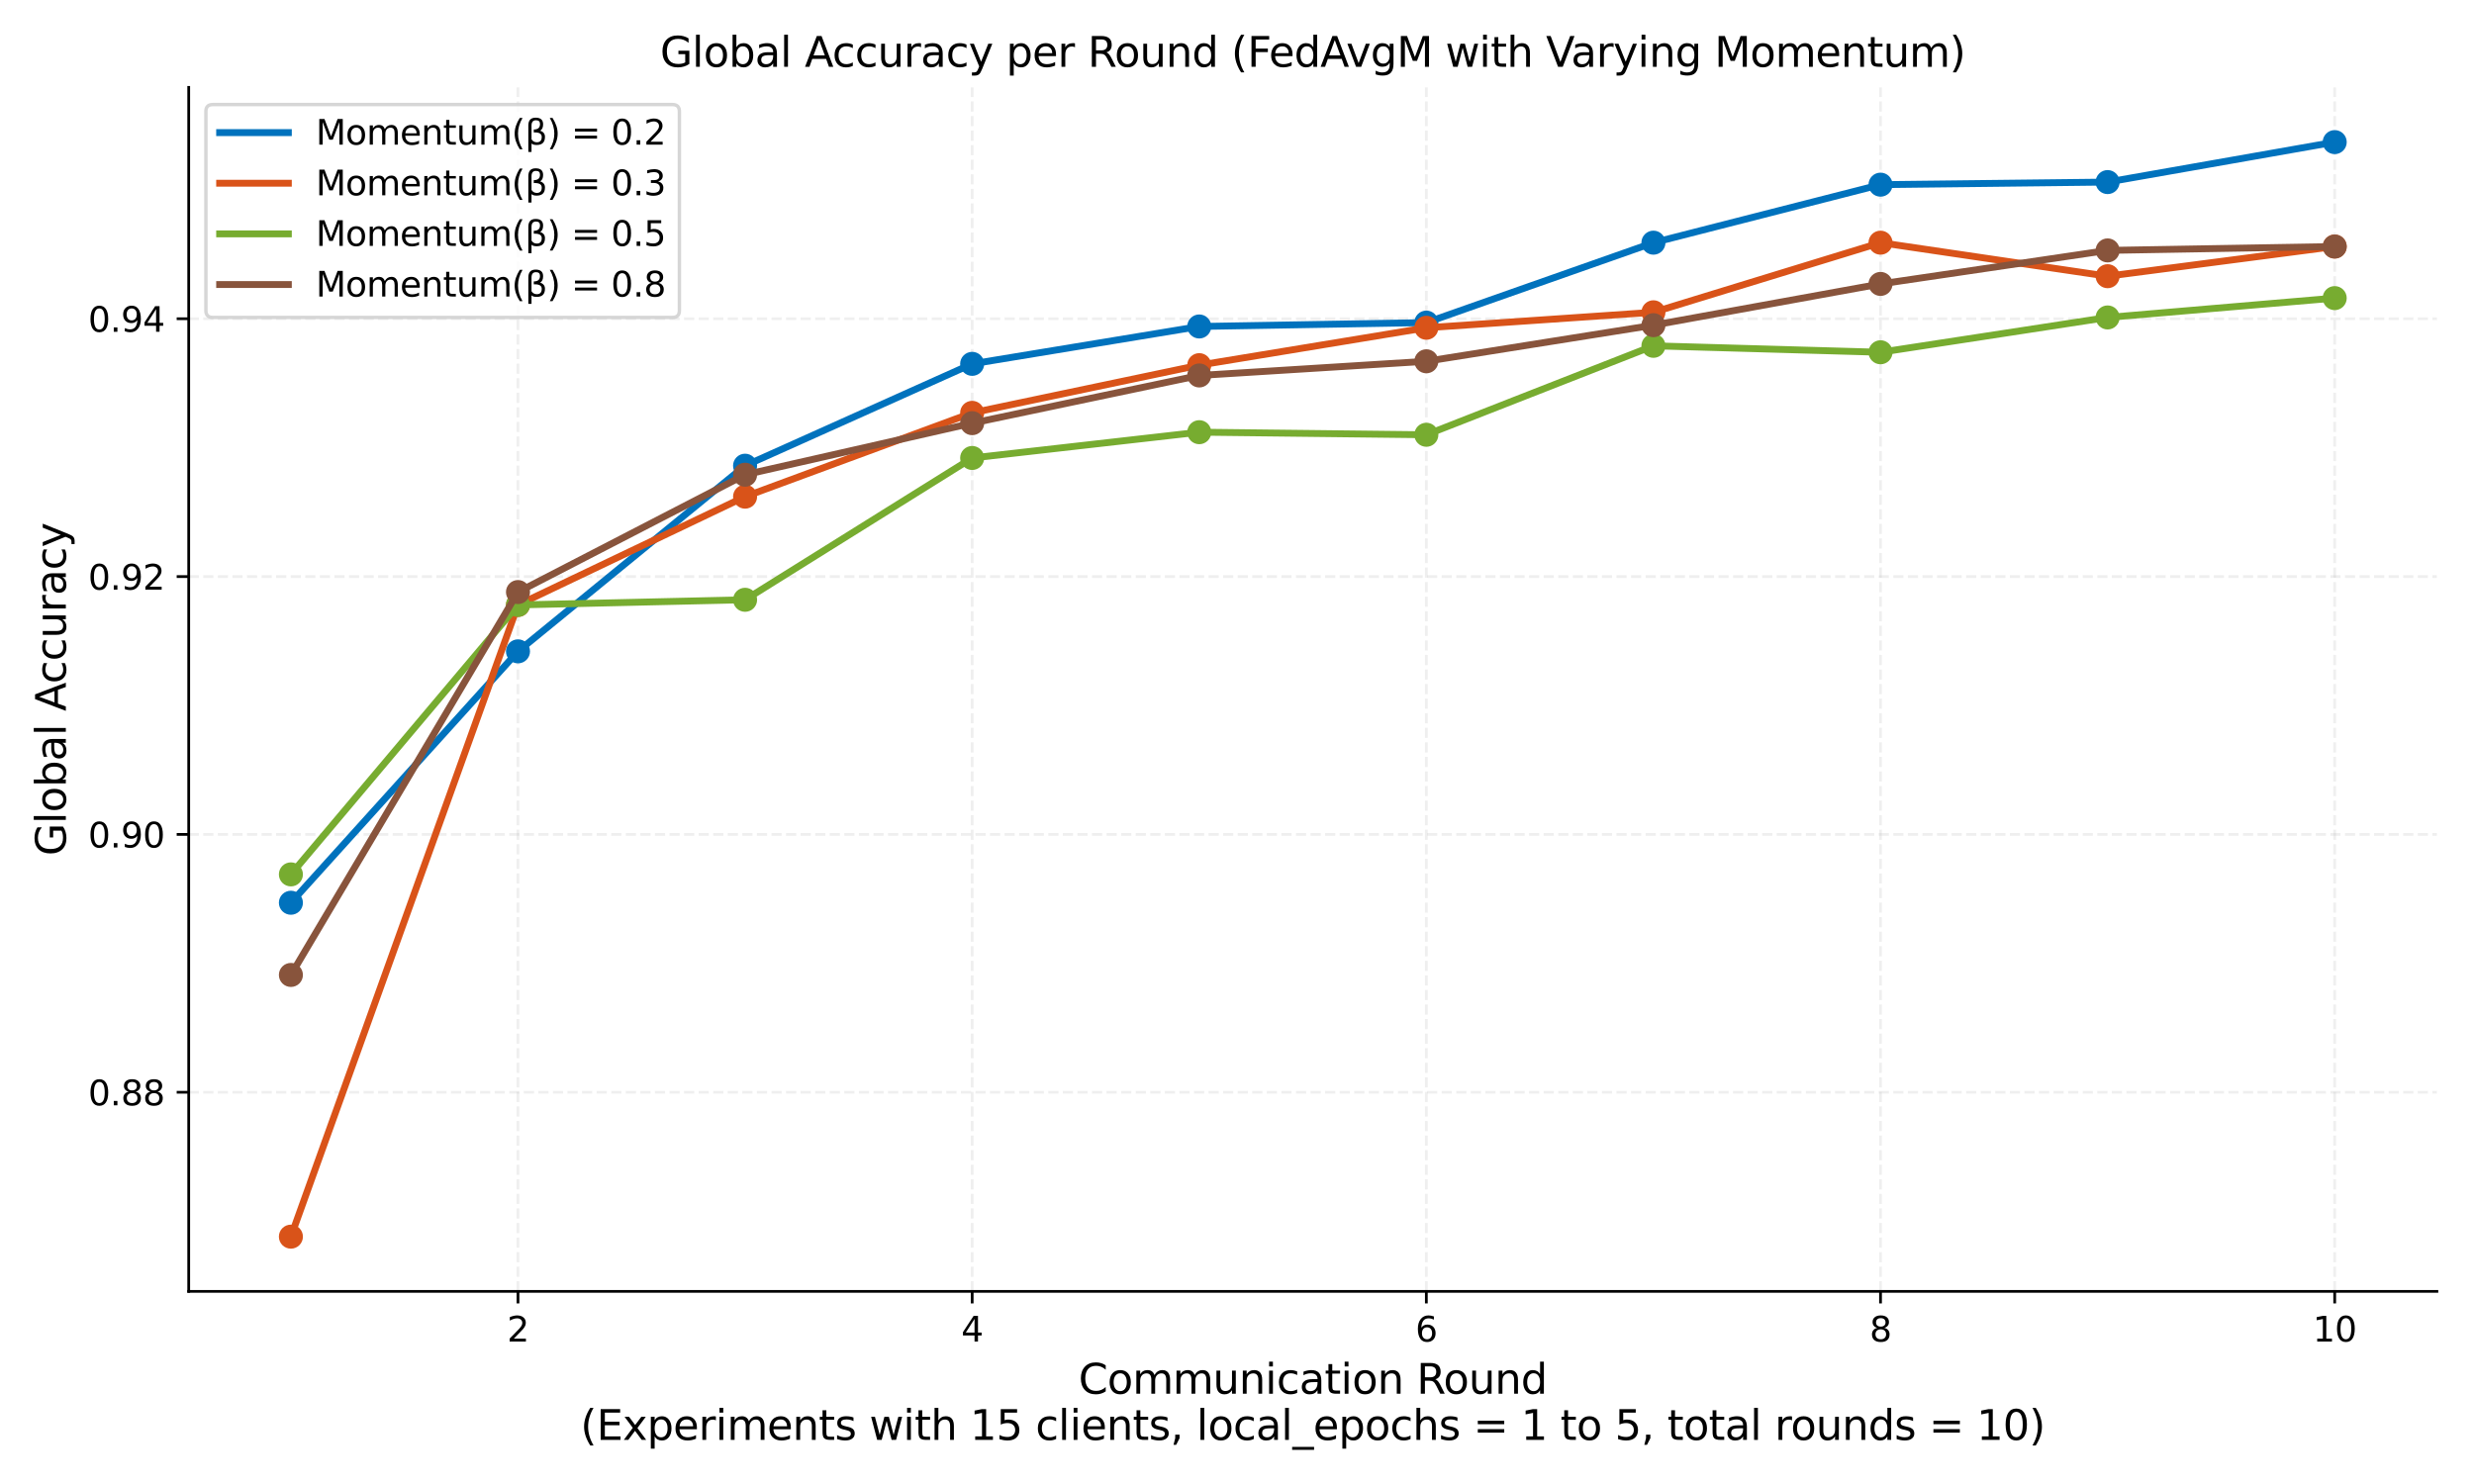 <?xml version="1.0" encoding="utf-8" standalone="no"?>
<!DOCTYPE svg PUBLIC "-//W3C//DTD SVG 1.1//EN"
  "http://www.w3.org/Graphics/SVG/1.1/DTD/svg11.dtd">
<svg xmlns:xlink="http://www.w3.org/1999/xlink" width="720pt" height="432pt" viewBox="0 0 720 432" xmlns="http://www.w3.org/2000/svg" version="1.1">
 <defs>
  <style type="text/css">*{stroke-linejoin: round; stroke-linecap: butt}</style>
 </defs>
 <g id="figure_1">
  <g id="patch_1">
   <path d="M 0 432 
L 720 432 
L 720 0 
L 0 0 
z
" style="fill: #ffffff"/>
  </g>
  <g id="axes_1">
   <g id="patch_2">
    <path d="M 54.92 375.926 
L 709.2 375.926 
L 709.2 25.44 
L 54.92 25.44 
z
" style="fill: #ffffff"/>
   </g>
   <g id="matplotlib.axis_1">
    <g id="xtick_1">
     <g id="line2d_1">
      <path d="M 150.749 375.926 
L 150.749 25.44 
" clip-path="url(#pd325c66210)" style="fill: none; stroke-dasharray: 2.96,1.28; stroke-dashoffset: 0; stroke: #b0b0b0; stroke-opacity: 0.2; stroke-width: 0.8"/>
     </g>
     <g id="line2d_2">
      <defs>
       <path id="m9db94e525f" d="M 0 0 
L 0 3.5 
" style="stroke: #000000; stroke-width: 0.8"/>
      </defs>
      <g>
       <use xlink:href="#m9db94e525f" x="150.749" y="375.926" style="stroke: #000000; stroke-width: 0.8"/>
      </g>
     </g>
     <g id="text_1">
      <!-- 2 -->
      <g transform="translate(147.568 390.524) scale(0.1 -0.1)">
       <defs>
        <path id="DejaVuSans-32" d="M 1228 531 
L 3431 531 
L 3431 0 
L 469 0 
L 469 531 
Q 828 903 1448 1529 
Q 2069 2156 2228 2338 
Q 2531 2678 2651 2914 
Q 2772 3150 2772 3378 
Q 2772 3750 2511 3984 
Q 2250 4219 1831 4219 
Q 1534 4219 1204 4116 
Q 875 4013 500 3803 
L 500 4441 
Q 881 4594 1212 4672 
Q 1544 4750 1819 4750 
Q 2544 4750 2975 4387 
Q 3406 4025 3406 3419 
Q 3406 3131 3298 2873 
Q 3191 2616 2906 2266 
Q 2828 2175 2409 1742 
Q 1991 1309 1228 531 
z
" transform="scale(0.016)"/>
       </defs>
       <use xlink:href="#DejaVuSans-32"/>
      </g>
     </g>
    </g>
    <g id="xtick_2">
     <g id="line2d_3">
      <path d="M 282.927 375.926 
L 282.927 25.44 
" clip-path="url(#pd325c66210)" style="fill: none; stroke-dasharray: 2.96,1.28; stroke-dashoffset: 0; stroke: #b0b0b0; stroke-opacity: 0.2; stroke-width: 0.8"/>
     </g>
     <g id="line2d_4">
      <g>
       <use xlink:href="#m9db94e525f" x="282.927" y="375.926" style="stroke: #000000; stroke-width: 0.8"/>
      </g>
     </g>
     <g id="text_2">
      <!-- 4 -->
      <g transform="translate(279.745 390.524) scale(0.1 -0.1)">
       <defs>
        <path id="DejaVuSans-34" d="M 2419 4116 
L 825 1625 
L 2419 1625 
L 2419 4116 
z
M 2253 4666 
L 3047 4666 
L 3047 1625 
L 3713 1625 
L 3713 1100 
L 3047 1100 
L 3047 0 
L 2419 0 
L 2419 1100 
L 313 1100 
L 313 1709 
L 2253 4666 
z
" transform="scale(0.016)"/>
       </defs>
       <use xlink:href="#DejaVuSans-34"/>
      </g>
     </g>
    </g>
    <g id="xtick_3">
     <g id="line2d_5">
      <path d="M 415.104 375.926 
L 415.104 25.44 
" clip-path="url(#pd325c66210)" style="fill: none; stroke-dasharray: 2.96,1.28; stroke-dashoffset: 0; stroke: #b0b0b0; stroke-opacity: 0.2; stroke-width: 0.8"/>
     </g>
     <g id="line2d_6">
      <g>
       <use xlink:href="#m9db94e525f" x="415.104" y="375.926" style="stroke: #000000; stroke-width: 0.8"/>
      </g>
     </g>
     <g id="text_3">
      <!-- 6 -->
      <g transform="translate(411.923 390.524) scale(0.1 -0.1)">
       <defs>
        <path id="DejaVuSans-36" d="M 2113 2584 
Q 1688 2584 1439 2293 
Q 1191 2003 1191 1497 
Q 1191 994 1439 701 
Q 1688 409 2113 409 
Q 2538 409 2786 701 
Q 3034 994 3034 1497 
Q 3034 2003 2786 2293 
Q 2538 2584 2113 2584 
z
M 3366 4563 
L 3366 3988 
Q 3128 4100 2886 4159 
Q 2644 4219 2406 4219 
Q 1781 4219 1451 3797 
Q 1122 3375 1075 2522 
Q 1259 2794 1537 2939 
Q 1816 3084 2150 3084 
Q 2853 3084 3261 2657 
Q 3669 2231 3669 1497 
Q 3669 778 3244 343 
Q 2819 -91 2113 -91 
Q 1303 -91 875 529 
Q 447 1150 447 2328 
Q 447 3434 972 4092 
Q 1497 4750 2381 4750 
Q 2619 4750 2861 4703 
Q 3103 4656 3366 4563 
z
" transform="scale(0.016)"/>
       </defs>
       <use xlink:href="#DejaVuSans-36"/>
      </g>
     </g>
    </g>
    <g id="xtick_4">
     <g id="line2d_7">
      <path d="M 547.282 375.926 
L 547.282 25.44 
" clip-path="url(#pd325c66210)" style="fill: none; stroke-dasharray: 2.96,1.28; stroke-dashoffset: 0; stroke: #b0b0b0; stroke-opacity: 0.2; stroke-width: 0.8"/>
     </g>
     <g id="line2d_8">
      <g>
       <use xlink:href="#m9db94e525f" x="547.282" y="375.926" style="stroke: #000000; stroke-width: 0.8"/>
      </g>
     </g>
     <g id="text_4">
      <!-- 8 -->
      <g transform="translate(544.101 390.524) scale(0.1 -0.1)">
       <defs>
        <path id="DejaVuSans-38" d="M 2034 2216 
Q 1584 2216 1326 1975 
Q 1069 1734 1069 1313 
Q 1069 891 1326 650 
Q 1584 409 2034 409 
Q 2484 409 2743 651 
Q 3003 894 3003 1313 
Q 3003 1734 2745 1975 
Q 2488 2216 2034 2216 
z
M 1403 2484 
Q 997 2584 770 2862 
Q 544 3141 544 3541 
Q 544 4100 942 4425 
Q 1341 4750 2034 4750 
Q 2731 4750 3128 4425 
Q 3525 4100 3525 3541 
Q 3525 3141 3298 2862 
Q 3072 2584 2669 2484 
Q 3125 2378 3379 2068 
Q 3634 1759 3634 1313 
Q 3634 634 3220 271 
Q 2806 -91 2034 -91 
Q 1263 -91 848 271 
Q 434 634 434 1313 
Q 434 1759 690 2068 
Q 947 2378 1403 2484 
z
M 1172 3481 
Q 1172 3119 1398 2916 
Q 1625 2713 2034 2713 
Q 2441 2713 2670 2916 
Q 2900 3119 2900 3481 
Q 2900 3844 2670 4047 
Q 2441 4250 2034 4250 
Q 1625 4250 1398 4047 
Q 1172 3844 1172 3481 
z
" transform="scale(0.016)"/>
       </defs>
       <use xlink:href="#DejaVuSans-38"/>
      </g>
     </g>
    </g>
    <g id="xtick_5">
     <g id="line2d_9">
      <path d="M 679.46 375.926 
L 679.46 25.44 
" clip-path="url(#pd325c66210)" style="fill: none; stroke-dasharray: 2.96,1.28; stroke-dashoffset: 0; stroke: #b0b0b0; stroke-opacity: 0.2; stroke-width: 0.8"/>
     </g>
     <g id="line2d_10">
      <g>
       <use xlink:href="#m9db94e525f" x="679.46" y="375.926" style="stroke: #000000; stroke-width: 0.8"/>
      </g>
     </g>
     <g id="text_5">
      <!-- 10 -->
      <g transform="translate(673.097 390.524) scale(0.1 -0.1)">
       <defs>
        <path id="DejaVuSans-31" d="M 794 531 
L 1825 531 
L 1825 4091 
L 703 3866 
L 703 4441 
L 1819 4666 
L 2450 4666 
L 2450 531 
L 3481 531 
L 3481 0 
L 794 0 
L 794 531 
z
" transform="scale(0.016)"/>
        <path id="DejaVuSans-30" d="M 2034 4250 
Q 1547 4250 1301 3770 
Q 1056 3291 1056 2328 
Q 1056 1369 1301 889 
Q 1547 409 2034 409 
Q 2525 409 2770 889 
Q 3016 1369 3016 2328 
Q 3016 3291 2770 3770 
Q 2525 4250 2034 4250 
z
M 2034 4750 
Q 2819 4750 3233 4129 
Q 3647 3509 3647 2328 
Q 3647 1150 3233 529 
Q 2819 -91 2034 -91 
Q 1250 -91 836 529 
Q 422 1150 422 2328 
Q 422 3509 836 4129 
Q 1250 4750 2034 4750 
z
" transform="scale(0.016)"/>
       </defs>
       <use xlink:href="#DejaVuSans-31"/>
       <use xlink:href="#DejaVuSans-30" x="63.623"/>
      </g>
     </g>
    </g>
    <g id="text_6">
     <!-- Communication Round -->
     <g transform="translate(313.878 405.722) scale(0.12 -0.12)">
      <defs>
       <path id="DejaVuSans-43" d="M 4122 4306 
L 4122 3641 
Q 3803 3938 3442 4084 
Q 3081 4231 2675 4231 
Q 1875 4231 1450 3742 
Q 1025 3253 1025 2328 
Q 1025 1406 1450 917 
Q 1875 428 2675 428 
Q 3081 428 3442 575 
Q 3803 722 4122 1019 
L 4122 359 
Q 3791 134 3420 21 
Q 3050 -91 2638 -91 
Q 1578 -91 968 557 
Q 359 1206 359 2328 
Q 359 3453 968 4101 
Q 1578 4750 2638 4750 
Q 3056 4750 3426 4639 
Q 3797 4528 4122 4306 
z
" transform="scale(0.016)"/>
       <path id="DejaVuSans-6f" d="M 1959 3097 
Q 1497 3097 1228 2736 
Q 959 2375 959 1747 
Q 959 1119 1226 758 
Q 1494 397 1959 397 
Q 2419 397 2687 759 
Q 2956 1122 2956 1747 
Q 2956 2369 2687 2733 
Q 2419 3097 1959 3097 
z
M 1959 3584 
Q 2709 3584 3137 3096 
Q 3566 2609 3566 1747 
Q 3566 888 3137 398 
Q 2709 -91 1959 -91 
Q 1206 -91 779 398 
Q 353 888 353 1747 
Q 353 2609 779 3096 
Q 1206 3584 1959 3584 
z
" transform="scale(0.016)"/>
       <path id="DejaVuSans-6d" d="M 3328 2828 
Q 3544 3216 3844 3400 
Q 4144 3584 4550 3584 
Q 5097 3584 5394 3201 
Q 5691 2819 5691 2113 
L 5691 0 
L 5113 0 
L 5113 2094 
Q 5113 2597 4934 2840 
Q 4756 3084 4391 3084 
Q 3944 3084 3684 2787 
Q 3425 2491 3425 1978 
L 3425 0 
L 2847 0 
L 2847 2094 
Q 2847 2600 2669 2842 
Q 2491 3084 2119 3084 
Q 1678 3084 1418 2786 
Q 1159 2488 1159 1978 
L 1159 0 
L 581 0 
L 581 3500 
L 1159 3500 
L 1159 2956 
Q 1356 3278 1631 3431 
Q 1906 3584 2284 3584 
Q 2666 3584 2933 3390 
Q 3200 3197 3328 2828 
z
" transform="scale(0.016)"/>
       <path id="DejaVuSans-75" d="M 544 1381 
L 544 3500 
L 1119 3500 
L 1119 1403 
Q 1119 906 1312 657 
Q 1506 409 1894 409 
Q 2359 409 2629 706 
Q 2900 1003 2900 1516 
L 2900 3500 
L 3475 3500 
L 3475 0 
L 2900 0 
L 2900 538 
Q 2691 219 2414 64 
Q 2138 -91 1772 -91 
Q 1169 -91 856 284 
Q 544 659 544 1381 
z
M 1991 3584 
L 1991 3584 
z
" transform="scale(0.016)"/>
       <path id="DejaVuSans-6e" d="M 3513 2113 
L 3513 0 
L 2938 0 
L 2938 2094 
Q 2938 2591 2744 2837 
Q 2550 3084 2163 3084 
Q 1697 3084 1428 2787 
Q 1159 2491 1159 1978 
L 1159 0 
L 581 0 
L 581 3500 
L 1159 3500 
L 1159 2956 
Q 1366 3272 1645 3428 
Q 1925 3584 2291 3584 
Q 2894 3584 3203 3211 
Q 3513 2838 3513 2113 
z
" transform="scale(0.016)"/>
       <path id="DejaVuSans-69" d="M 603 3500 
L 1178 3500 
L 1178 0 
L 603 0 
L 603 3500 
z
M 603 4863 
L 1178 4863 
L 1178 4134 
L 603 4134 
L 603 4863 
z
" transform="scale(0.016)"/>
       <path id="DejaVuSans-63" d="M 3122 3366 
L 3122 2828 
Q 2878 2963 2633 3030 
Q 2388 3097 2138 3097 
Q 1578 3097 1268 2742 
Q 959 2388 959 1747 
Q 959 1106 1268 751 
Q 1578 397 2138 397 
Q 2388 397 2633 464 
Q 2878 531 3122 666 
L 3122 134 
Q 2881 22 2623 -34 
Q 2366 -91 2075 -91 
Q 1284 -91 818 406 
Q 353 903 353 1747 
Q 353 2603 823 3093 
Q 1294 3584 2113 3584 
Q 2378 3584 2631 3529 
Q 2884 3475 3122 3366 
z
" transform="scale(0.016)"/>
       <path id="DejaVuSans-61" d="M 2194 1759 
Q 1497 1759 1228 1600 
Q 959 1441 959 1056 
Q 959 750 1161 570 
Q 1363 391 1709 391 
Q 2188 391 2477 730 
Q 2766 1069 2766 1631 
L 2766 1759 
L 2194 1759 
z
M 3341 1997 
L 3341 0 
L 2766 0 
L 2766 531 
Q 2569 213 2275 61 
Q 1981 -91 1556 -91 
Q 1019 -91 701 211 
Q 384 513 384 1019 
Q 384 1609 779 1909 
Q 1175 2209 1959 2209 
L 2766 2209 
L 2766 2266 
Q 2766 2663 2505 2880 
Q 2244 3097 1772 3097 
Q 1472 3097 1187 3025 
Q 903 2953 641 2809 
L 641 3341 
Q 956 3463 1253 3523 
Q 1550 3584 1831 3584 
Q 2591 3584 2966 3190 
Q 3341 2797 3341 1997 
z
" transform="scale(0.016)"/>
       <path id="DejaVuSans-74" d="M 1172 4494 
L 1172 3500 
L 2356 3500 
L 2356 3053 
L 1172 3053 
L 1172 1153 
Q 1172 725 1289 603 
Q 1406 481 1766 481 
L 2356 481 
L 2356 0 
L 1766 0 
Q 1100 0 847 248 
Q 594 497 594 1153 
L 594 3053 
L 172 3053 
L 172 3500 
L 594 3500 
L 594 4494 
L 1172 4494 
z
" transform="scale(0.016)"/>
       <path id="DejaVuSans-20" transform="scale(0.016)"/>
       <path id="DejaVuSans-52" d="M 2841 2188 
Q 3044 2119 3236 1894 
Q 3428 1669 3622 1275 
L 4263 0 
L 3584 0 
L 2988 1197 
Q 2756 1666 2539 1819 
Q 2322 1972 1947 1972 
L 1259 1972 
L 1259 0 
L 628 0 
L 628 4666 
L 2053 4666 
Q 2853 4666 3247 4331 
Q 3641 3997 3641 3322 
Q 3641 2881 3436 2590 
Q 3231 2300 2841 2188 
z
M 1259 4147 
L 1259 2491 
L 2053 2491 
Q 2509 2491 2742 2702 
Q 2975 2913 2975 3322 
Q 2975 3731 2742 3939 
Q 2509 4147 2053 4147 
L 1259 4147 
z
" transform="scale(0.016)"/>
       <path id="DejaVuSans-64" d="M 2906 2969 
L 2906 4863 
L 3481 4863 
L 3481 0 
L 2906 0 
L 2906 525 
Q 2725 213 2448 61 
Q 2172 -91 1784 -91 
Q 1150 -91 751 415 
Q 353 922 353 1747 
Q 353 2572 751 3078 
Q 1150 3584 1784 3584 
Q 2172 3584 2448 3432 
Q 2725 3281 2906 2969 
z
M 947 1747 
Q 947 1113 1208 752 
Q 1469 391 1925 391 
Q 2381 391 2643 752 
Q 2906 1113 2906 1747 
Q 2906 2381 2643 2742 
Q 2381 3103 1925 3103 
Q 1469 3103 1208 2742 
Q 947 2381 947 1747 
z
" transform="scale(0.016)"/>
      </defs>
      <use xlink:href="#DejaVuSans-43"/>
      <use xlink:href="#DejaVuSans-6f" x="69.824"/>
      <use xlink:href="#DejaVuSans-6d" x="131.006"/>
      <use xlink:href="#DejaVuSans-6d" x="228.418"/>
      <use xlink:href="#DejaVuSans-75" x="325.83"/>
      <use xlink:href="#DejaVuSans-6e" x="389.209"/>
      <use xlink:href="#DejaVuSans-69" x="452.588"/>
      <use xlink:href="#DejaVuSans-63" x="480.371"/>
      <use xlink:href="#DejaVuSans-61" x="535.352"/>
      <use xlink:href="#DejaVuSans-74" x="596.631"/>
      <use xlink:href="#DejaVuSans-69" x="635.84"/>
      <use xlink:href="#DejaVuSans-6f" x="663.623"/>
      <use xlink:href="#DejaVuSans-6e" x="724.805"/>
      <use xlink:href="#DejaVuSans-20" x="788.184"/>
      <use xlink:href="#DejaVuSans-52" x="819.971"/>
      <use xlink:href="#DejaVuSans-6f" x="884.953"/>
      <use xlink:href="#DejaVuSans-75" x="946.135"/>
      <use xlink:href="#DejaVuSans-6e" x="1009.514"/>
      <use xlink:href="#DejaVuSans-64" x="1072.893"/>
     </g>
     <!-- (Experiments with 15 clients, local_epochs = 1 to 5, total rounds = 10) -->
     <g transform="translate(168.929 419.159) scale(0.12 -0.12)">
      <defs>
       <path id="DejaVuSans-28" d="M 1984 4856 
Q 1566 4138 1362 3434 
Q 1159 2731 1159 2009 
Q 1159 1288 1364 580 
Q 1569 -128 1984 -844 
L 1484 -844 
Q 1016 -109 783 600 
Q 550 1309 550 2009 
Q 550 2706 781 3412 
Q 1013 4119 1484 4856 
L 1984 4856 
z
" transform="scale(0.016)"/>
       <path id="DejaVuSans-45" d="M 628 4666 
L 3578 4666 
L 3578 4134 
L 1259 4134 
L 1259 2753 
L 3481 2753 
L 3481 2222 
L 1259 2222 
L 1259 531 
L 3634 531 
L 3634 0 
L 628 0 
L 628 4666 
z
" transform="scale(0.016)"/>
       <path id="DejaVuSans-78" d="M 3513 3500 
L 2247 1797 
L 3578 0 
L 2900 0 
L 1881 1375 
L 863 0 
L 184 0 
L 1544 1831 
L 300 3500 
L 978 3500 
L 1906 2253 
L 2834 3500 
L 3513 3500 
z
" transform="scale(0.016)"/>
       <path id="DejaVuSans-70" d="M 1159 525 
L 1159 -1331 
L 581 -1331 
L 581 3500 
L 1159 3500 
L 1159 2969 
Q 1341 3281 1617 3432 
Q 1894 3584 2278 3584 
Q 2916 3584 3314 3078 
Q 3713 2572 3713 1747 
Q 3713 922 3314 415 
Q 2916 -91 2278 -91 
Q 1894 -91 1617 61 
Q 1341 213 1159 525 
z
M 3116 1747 
Q 3116 2381 2855 2742 
Q 2594 3103 2138 3103 
Q 1681 3103 1420 2742 
Q 1159 2381 1159 1747 
Q 1159 1113 1420 752 
Q 1681 391 2138 391 
Q 2594 391 2855 752 
Q 3116 1113 3116 1747 
z
" transform="scale(0.016)"/>
       <path id="DejaVuSans-65" d="M 3597 1894 
L 3597 1613 
L 953 1613 
Q 991 1019 1311 708 
Q 1631 397 2203 397 
Q 2534 397 2845 478 
Q 3156 559 3463 722 
L 3463 178 
Q 3153 47 2828 -22 
Q 2503 -91 2169 -91 
Q 1331 -91 842 396 
Q 353 884 353 1716 
Q 353 2575 817 3079 
Q 1281 3584 2069 3584 
Q 2775 3584 3186 3129 
Q 3597 2675 3597 1894 
z
M 3022 2063 
Q 3016 2534 2758 2815 
Q 2500 3097 2075 3097 
Q 1594 3097 1305 2825 
Q 1016 2553 972 2059 
L 3022 2063 
z
" transform="scale(0.016)"/>
       <path id="DejaVuSans-72" d="M 2631 2963 
Q 2534 3019 2420 3045 
Q 2306 3072 2169 3072 
Q 1681 3072 1420 2755 
Q 1159 2438 1159 1844 
L 1159 0 
L 581 0 
L 581 3500 
L 1159 3500 
L 1159 2956 
Q 1341 3275 1631 3429 
Q 1922 3584 2338 3584 
Q 2397 3584 2469 3576 
Q 2541 3569 2628 3553 
L 2631 2963 
z
" transform="scale(0.016)"/>
       <path id="DejaVuSans-73" d="M 2834 3397 
L 2834 2853 
Q 2591 2978 2328 3040 
Q 2066 3103 1784 3103 
Q 1356 3103 1142 2972 
Q 928 2841 928 2578 
Q 928 2378 1081 2264 
Q 1234 2150 1697 2047 
L 1894 2003 
Q 2506 1872 2764 1633 
Q 3022 1394 3022 966 
Q 3022 478 2636 193 
Q 2250 -91 1575 -91 
Q 1294 -91 989 -36 
Q 684 19 347 128 
L 347 722 
Q 666 556 975 473 
Q 1284 391 1588 391 
Q 1994 391 2212 530 
Q 2431 669 2431 922 
Q 2431 1156 2273 1281 
Q 2116 1406 1581 1522 
L 1381 1569 
Q 847 1681 609 1914 
Q 372 2147 372 2553 
Q 372 3047 722 3315 
Q 1072 3584 1716 3584 
Q 2034 3584 2315 3537 
Q 2597 3491 2834 3397 
z
" transform="scale(0.016)"/>
       <path id="DejaVuSans-77" d="M 269 3500 
L 844 3500 
L 1563 769 
L 2278 3500 
L 2956 3500 
L 3675 769 
L 4391 3500 
L 4966 3500 
L 4050 0 
L 3372 0 
L 2619 2869 
L 1863 0 
L 1184 0 
L 269 3500 
z
" transform="scale(0.016)"/>
       <path id="DejaVuSans-68" d="M 3513 2113 
L 3513 0 
L 2938 0 
L 2938 2094 
Q 2938 2591 2744 2837 
Q 2550 3084 2163 3084 
Q 1697 3084 1428 2787 
Q 1159 2491 1159 1978 
L 1159 0 
L 581 0 
L 581 4863 
L 1159 4863 
L 1159 2956 
Q 1366 3272 1645 3428 
Q 1925 3584 2291 3584 
Q 2894 3584 3203 3211 
Q 3513 2838 3513 2113 
z
" transform="scale(0.016)"/>
       <path id="DejaVuSans-35" d="M 691 4666 
L 3169 4666 
L 3169 4134 
L 1269 4134 
L 1269 2991 
Q 1406 3038 1543 3061 
Q 1681 3084 1819 3084 
Q 2600 3084 3056 2656 
Q 3513 2228 3513 1497 
Q 3513 744 3044 326 
Q 2575 -91 1722 -91 
Q 1428 -91 1123 -41 
Q 819 9 494 109 
L 494 744 
Q 775 591 1075 516 
Q 1375 441 1709 441 
Q 2250 441 2565 725 
Q 2881 1009 2881 1497 
Q 2881 1984 2565 2268 
Q 2250 2553 1709 2553 
Q 1456 2553 1204 2497 
Q 953 2441 691 2322 
L 691 4666 
z
" transform="scale(0.016)"/>
       <path id="DejaVuSans-6c" d="M 603 4863 
L 1178 4863 
L 1178 0 
L 603 0 
L 603 4863 
z
" transform="scale(0.016)"/>
       <path id="DejaVuSans-2c" d="M 750 794 
L 1409 794 
L 1409 256 
L 897 -744 
L 494 -744 
L 750 256 
L 750 794 
z
" transform="scale(0.016)"/>
       <path id="DejaVuSans-5f" d="M 3263 -1063 
L 3263 -1509 
L -63 -1509 
L -63 -1063 
L 3263 -1063 
z
" transform="scale(0.016)"/>
       <path id="DejaVuSans-3d" d="M 678 2906 
L 4684 2906 
L 4684 2381 
L 678 2381 
L 678 2906 
z
M 678 1631 
L 4684 1631 
L 4684 1100 
L 678 1100 
L 678 1631 
z
" transform="scale(0.016)"/>
       <path id="DejaVuSans-29" d="M 513 4856 
L 1013 4856 
Q 1481 4119 1714 3412 
Q 1947 2706 1947 2009 
Q 1947 1309 1714 600 
Q 1481 -109 1013 -844 
L 513 -844 
Q 928 -128 1133 580 
Q 1338 1288 1338 2009 
Q 1338 2731 1133 3434 
Q 928 4138 513 4856 
z
" transform="scale(0.016)"/>
      </defs>
      <use xlink:href="#DejaVuSans-28"/>
      <use xlink:href="#DejaVuSans-45" x="39.014"/>
      <use xlink:href="#DejaVuSans-78" x="102.197"/>
      <use xlink:href="#DejaVuSans-70" x="161.377"/>
      <use xlink:href="#DejaVuSans-65" x="224.854"/>
      <use xlink:href="#DejaVuSans-72" x="286.377"/>
      <use xlink:href="#DejaVuSans-69" x="327.49"/>
      <use xlink:href="#DejaVuSans-6d" x="355.273"/>
      <use xlink:href="#DejaVuSans-65" x="452.686"/>
      <use xlink:href="#DejaVuSans-6e" x="514.209"/>
      <use xlink:href="#DejaVuSans-74" x="577.588"/>
      <use xlink:href="#DejaVuSans-73" x="616.797"/>
      <use xlink:href="#DejaVuSans-20" x="668.896"/>
      <use xlink:href="#DejaVuSans-77" x="700.684"/>
      <use xlink:href="#DejaVuSans-69" x="782.471"/>
      <use xlink:href="#DejaVuSans-74" x="810.254"/>
      <use xlink:href="#DejaVuSans-68" x="849.463"/>
      <use xlink:href="#DejaVuSans-20" x="912.842"/>
      <use xlink:href="#DejaVuSans-31" x="944.629"/>
      <use xlink:href="#DejaVuSans-35" x="1008.252"/>
      <use xlink:href="#DejaVuSans-20" x="1071.875"/>
      <use xlink:href="#DejaVuSans-63" x="1103.662"/>
      <use xlink:href="#DejaVuSans-6c" x="1158.643"/>
      <use xlink:href="#DejaVuSans-69" x="1186.426"/>
      <use xlink:href="#DejaVuSans-65" x="1214.209"/>
      <use xlink:href="#DejaVuSans-6e" x="1275.732"/>
      <use xlink:href="#DejaVuSans-74" x="1339.111"/>
      <use xlink:href="#DejaVuSans-73" x="1378.32"/>
      <use xlink:href="#DejaVuSans-2c" x="1430.42"/>
      <use xlink:href="#DejaVuSans-20" x="1462.207"/>
      <use xlink:href="#DejaVuSans-6c" x="1493.994"/>
      <use xlink:href="#DejaVuSans-6f" x="1521.777"/>
      <use xlink:href="#DejaVuSans-63" x="1582.959"/>
      <use xlink:href="#DejaVuSans-61" x="1637.939"/>
      <use xlink:href="#DejaVuSans-6c" x="1699.219"/>
      <use xlink:href="#DejaVuSans-5f" x="1727.002"/>
      <use xlink:href="#DejaVuSans-65" x="1777.002"/>
      <use xlink:href="#DejaVuSans-70" x="1838.525"/>
      <use xlink:href="#DejaVuSans-6f" x="1902.002"/>
      <use xlink:href="#DejaVuSans-63" x="1963.184"/>
      <use xlink:href="#DejaVuSans-68" x="2018.164"/>
      <use xlink:href="#DejaVuSans-73" x="2081.543"/>
      <use xlink:href="#DejaVuSans-20" x="2133.643"/>
      <use xlink:href="#DejaVuSans-3d" x="2165.43"/>
      <use xlink:href="#DejaVuSans-20" x="2249.219"/>
      <use xlink:href="#DejaVuSans-31" x="2281.006"/>
      <use xlink:href="#DejaVuSans-20" x="2344.629"/>
      <use xlink:href="#DejaVuSans-74" x="2376.416"/>
      <use xlink:href="#DejaVuSans-6f" x="2415.625"/>
      <use xlink:href="#DejaVuSans-20" x="2476.807"/>
      <use xlink:href="#DejaVuSans-35" x="2508.594"/>
      <use xlink:href="#DejaVuSans-2c" x="2572.217"/>
      <use xlink:href="#DejaVuSans-20" x="2604.004"/>
      <use xlink:href="#DejaVuSans-74" x="2635.791"/>
      <use xlink:href="#DejaVuSans-6f" x="2675"/>
      <use xlink:href="#DejaVuSans-74" x="2736.182"/>
      <use xlink:href="#DejaVuSans-61" x="2775.391"/>
      <use xlink:href="#DejaVuSans-6c" x="2836.67"/>
      <use xlink:href="#DejaVuSans-20" x="2864.453"/>
      <use xlink:href="#DejaVuSans-72" x="2896.24"/>
      <use xlink:href="#DejaVuSans-6f" x="2935.104"/>
      <use xlink:href="#DejaVuSans-75" x="2996.285"/>
      <use xlink:href="#DejaVuSans-6e" x="3059.664"/>
      <use xlink:href="#DejaVuSans-64" x="3123.043"/>
      <use xlink:href="#DejaVuSans-73" x="3186.52"/>
      <use xlink:href="#DejaVuSans-20" x="3238.619"/>
      <use xlink:href="#DejaVuSans-3d" x="3270.406"/>
      <use xlink:href="#DejaVuSans-20" x="3354.195"/>
      <use xlink:href="#DejaVuSans-31" x="3385.982"/>
      <use xlink:href="#DejaVuSans-30" x="3449.605"/>
      <use xlink:href="#DejaVuSans-29" x="3513.229"/>
     </g>
    </g>
   </g>
   <g id="matplotlib.axis_2">
    <g id="ytick_1">
     <g id="line2d_11">
      <path d="M 54.92 317.962 
L 709.2 317.962 
" clip-path="url(#pd325c66210)" style="fill: none; stroke-dasharray: 2.96,1.28; stroke-dashoffset: 0; stroke: #b0b0b0; stroke-opacity: 0.2; stroke-width: 0.8"/>
     </g>
     <g id="line2d_12">
      <defs>
       <path id="m3d4da980c8" d="M 0 0 
L -3.5 0 
" style="stroke: #000000; stroke-width: 0.8"/>
      </defs>
      <g>
       <use xlink:href="#m3d4da980c8" x="54.92" y="317.962" style="stroke: #000000; stroke-width: 0.8"/>
      </g>
     </g>
     <g id="text_7">
      <!-- 0.88 -->
      <g transform="translate(25.654 321.761) scale(0.1 -0.1)">
       <defs>
        <path id="DejaVuSans-2e" d="M 684 794 
L 1344 794 
L 1344 0 
L 684 0 
L 684 794 
z
" transform="scale(0.016)"/>
       </defs>
       <use xlink:href="#DejaVuSans-30"/>
       <use xlink:href="#DejaVuSans-2e" x="63.623"/>
       <use xlink:href="#DejaVuSans-38" x="95.41"/>
       <use xlink:href="#DejaVuSans-38" x="159.033"/>
      </g>
     </g>
    </g>
    <g id="ytick_2">
     <g id="line2d_13">
      <path d="M 54.92 242.903 
L 709.2 242.903 
" clip-path="url(#pd325c66210)" style="fill: none; stroke-dasharray: 2.96,1.28; stroke-dashoffset: 0; stroke: #b0b0b0; stroke-opacity: 0.2; stroke-width: 0.8"/>
     </g>
     <g id="line2d_14">
      <g>
       <use xlink:href="#m3d4da980c8" x="54.92" y="242.903" style="stroke: #000000; stroke-width: 0.8"/>
      </g>
     </g>
     <g id="text_8">
      <!-- 0.90 -->
      <g transform="translate(25.654 246.703) scale(0.1 -0.1)">
       <defs>
        <path id="DejaVuSans-39" d="M 703 97 
L 703 672 
Q 941 559 1184 500 
Q 1428 441 1663 441 
Q 2288 441 2617 861 
Q 2947 1281 2994 2138 
Q 2813 1869 2534 1725 
Q 2256 1581 1919 1581 
Q 1219 1581 811 2004 
Q 403 2428 403 3163 
Q 403 3881 828 4315 
Q 1253 4750 1959 4750 
Q 2769 4750 3195 4129 
Q 3622 3509 3622 2328 
Q 3622 1225 3098 567 
Q 2575 -91 1691 -91 
Q 1453 -91 1209 -44 
Q 966 3 703 97 
z
M 1959 2075 
Q 2384 2075 2632 2365 
Q 2881 2656 2881 3163 
Q 2881 3666 2632 3958 
Q 2384 4250 1959 4250 
Q 1534 4250 1286 3958 
Q 1038 3666 1038 3163 
Q 1038 2656 1286 2365 
Q 1534 2075 1959 2075 
z
" transform="scale(0.016)"/>
       </defs>
       <use xlink:href="#DejaVuSans-30"/>
       <use xlink:href="#DejaVuSans-2e" x="63.623"/>
       <use xlink:href="#DejaVuSans-39" x="95.41"/>
       <use xlink:href="#DejaVuSans-30" x="159.033"/>
      </g>
     </g>
    </g>
    <g id="ytick_3">
     <g id="line2d_15">
      <path d="M 54.92 167.845 
L 709.2 167.845 
" clip-path="url(#pd325c66210)" style="fill: none; stroke-dasharray: 2.96,1.28; stroke-dashoffset: 0; stroke: #b0b0b0; stroke-opacity: 0.2; stroke-width: 0.8"/>
     </g>
     <g id="line2d_16">
      <g>
       <use xlink:href="#m3d4da980c8" x="54.92" y="167.845" style="stroke: #000000; stroke-width: 0.8"/>
      </g>
     </g>
     <g id="text_9">
      <!-- 0.92 -->
      <g transform="translate(25.654 171.644) scale(0.1 -0.1)">
       <use xlink:href="#DejaVuSans-30"/>
       <use xlink:href="#DejaVuSans-2e" x="63.623"/>
       <use xlink:href="#DejaVuSans-39" x="95.41"/>
       <use xlink:href="#DejaVuSans-32" x="159.033"/>
      </g>
     </g>
    </g>
    <g id="ytick_4">
     <g id="line2d_17">
      <path d="M 54.92 92.786 
L 709.2 92.786 
" clip-path="url(#pd325c66210)" style="fill: none; stroke-dasharray: 2.96,1.28; stroke-dashoffset: 0; stroke: #b0b0b0; stroke-opacity: 0.2; stroke-width: 0.8"/>
     </g>
     <g id="line2d_18">
      <g>
       <use xlink:href="#m3d4da980c8" x="54.92" y="92.786" style="stroke: #000000; stroke-width: 0.8"/>
      </g>
     </g>
     <g id="text_10">
      <!-- 0.94 -->
      <g transform="translate(25.654 96.585) scale(0.1 -0.1)">
       <use xlink:href="#DejaVuSans-30"/>
       <use xlink:href="#DejaVuSans-2e" x="63.623"/>
       <use xlink:href="#DejaVuSans-39" x="95.41"/>
       <use xlink:href="#DejaVuSans-34" x="159.033"/>
      </g>
     </g>
    </g>
    <g id="text_11">
     <!-- Global Accuracy -->
     <g transform="translate(19.159 249.124) rotate(-90) scale(0.12 -0.12)">
      <defs>
       <path id="DejaVuSans-47" d="M 3809 666 
L 3809 1919 
L 2778 1919 
L 2778 2438 
L 4434 2438 
L 4434 434 
Q 4069 175 3628 42 
Q 3188 -91 2688 -91 
Q 1594 -91 976 548 
Q 359 1188 359 2328 
Q 359 3472 976 4111 
Q 1594 4750 2688 4750 
Q 3144 4750 3555 4637 
Q 3966 4525 4313 4306 
L 4313 3634 
Q 3963 3931 3569 4081 
Q 3175 4231 2741 4231 
Q 1884 4231 1454 3753 
Q 1025 3275 1025 2328 
Q 1025 1384 1454 906 
Q 1884 428 2741 428 
Q 3075 428 3337 486 
Q 3600 544 3809 666 
z
" transform="scale(0.016)"/>
       <path id="DejaVuSans-62" d="M 3116 1747 
Q 3116 2381 2855 2742 
Q 2594 3103 2138 3103 
Q 1681 3103 1420 2742 
Q 1159 2381 1159 1747 
Q 1159 1113 1420 752 
Q 1681 391 2138 391 
Q 2594 391 2855 752 
Q 3116 1113 3116 1747 
z
M 1159 2969 
Q 1341 3281 1617 3432 
Q 1894 3584 2278 3584 
Q 2916 3584 3314 3078 
Q 3713 2572 3713 1747 
Q 3713 922 3314 415 
Q 2916 -91 2278 -91 
Q 1894 -91 1617 61 
Q 1341 213 1159 525 
L 1159 0 
L 581 0 
L 581 4863 
L 1159 4863 
L 1159 2969 
z
" transform="scale(0.016)"/>
       <path id="DejaVuSans-41" d="M 2188 4044 
L 1331 1722 
L 3047 1722 
L 2188 4044 
z
M 1831 4666 
L 2547 4666 
L 4325 0 
L 3669 0 
L 3244 1197 
L 1141 1197 
L 716 0 
L 50 0 
L 1831 4666 
z
" transform="scale(0.016)"/>
       <path id="DejaVuSans-79" d="M 2059 -325 
Q 1816 -950 1584 -1140 
Q 1353 -1331 966 -1331 
L 506 -1331 
L 506 -850 
L 844 -850 
Q 1081 -850 1212 -737 
Q 1344 -625 1503 -206 
L 1606 56 
L 191 3500 
L 800 3500 
L 1894 763 
L 2988 3500 
L 3597 3500 
L 2059 -325 
z
" transform="scale(0.016)"/>
      </defs>
      <use xlink:href="#DejaVuSans-47"/>
      <use xlink:href="#DejaVuSans-6c" x="77.49"/>
      <use xlink:href="#DejaVuSans-6f" x="105.273"/>
      <use xlink:href="#DejaVuSans-62" x="166.455"/>
      <use xlink:href="#DejaVuSans-61" x="229.932"/>
      <use xlink:href="#DejaVuSans-6c" x="291.211"/>
      <use xlink:href="#DejaVuSans-20" x="318.994"/>
      <use xlink:href="#DejaVuSans-41" x="350.781"/>
      <use xlink:href="#DejaVuSans-63" x="417.439"/>
      <use xlink:href="#DejaVuSans-63" x="472.42"/>
      <use xlink:href="#DejaVuSans-75" x="527.4"/>
      <use xlink:href="#DejaVuSans-72" x="590.779"/>
      <use xlink:href="#DejaVuSans-61" x="631.893"/>
      <use xlink:href="#DejaVuSans-63" x="693.172"/>
      <use xlink:href="#DejaVuSans-79" x="748.152"/>
     </g>
    </g>
   </g>
   <g id="line2d_19">
    <path d="M 84.66 262.794 
L 90.668 256.141 
L 96.676 249.488 
L 102.684 242.835 
L 108.692 236.182 
L 114.7 229.529 
L 120.708 222.876 
L 126.717 216.223 
L 132.725 209.57 
L 138.733 202.918 
L 144.741 196.265 
L 150.749 189.612 
L 156.757 184.699 
L 162.765 179.786 
L 168.773 174.873 
L 174.781 169.96 
L 180.789 165.047 
L 186.797 160.134 
L 192.805 155.221 
L 198.814 150.308 
L 204.822 145.395 
L 210.83 140.483 
L 216.838 135.57 
L 222.846 132.874 
L 228.854 130.179 
L 234.862 127.484 
L 240.87 124.788 
L 246.878 122.093 
L 252.886 119.398 
L 258.894 116.703 
L 264.902 114.007 
L 270.911 111.312 
L 276.919 108.617 
L 282.927 105.921 
L 288.935 104.932 
L 294.943 103.943 
L 300.951 102.953 
L 306.959 101.964 
L 312.967 100.974 
L 318.975 99.985 
L 324.983 98.996 
L 330.991 98.006 
L 336.999 97.017 
L 343.007 96.027 
L 349.016 95.038 
L 355.024 94.936 
L 361.032 94.833 
L 367.04 94.731 
L 373.048 94.629 
L 379.056 94.526 
L 385.064 94.424 
L 391.072 94.322 
L 397.08 94.219 
L 403.088 94.117 
L 409.096 94.014 
L 415.104 93.912 
L 421.113 91.797 
L 427.121 89.682 
L 433.129 87.566 
L 439.137 85.451 
L 445.145 83.336 
L 451.153 81.22 
L 457.161 79.105 
L 463.169 76.99 
L 469.177 74.875 
L 475.185 72.759 
L 481.193 70.644 
L 487.201 69.109 
L 493.209 67.573 
L 499.218 66.038 
L 505.226 64.503 
L 511.234 62.968 
L 517.242 61.432 
L 523.25 59.897 
L 529.258 58.362 
L 535.266 56.826 
L 541.274 55.291 
L 547.282 53.756 
L 553.29 53.688 
L 559.298 53.619 
L 565.306 53.551 
L 571.315 53.483 
L 577.323 53.415 
L 583.331 53.346 
L 589.339 53.278 
L 595.347 53.21 
L 601.355 53.142 
L 607.363 53.073 
L 613.371 53.005 
L 619.379 51.948 
L 625.387 50.89 
L 631.395 49.832 
L 637.403 48.775 
L 643.412 47.717 
L 649.42 46.659 
L 655.428 45.602 
L 661.436 44.544 
L 667.444 43.486 
L 673.452 42.429 
L 679.46 41.371 
" clip-path="url(#pd325c66210)" style="fill: none; stroke: #0072bd; stroke-width: 2; stroke-linecap: square"/>
   </g>
   <g id="line2d_20">
    <defs>
     <path id="m972f1a820c" d="M 0 3 
C 0.796 3 1.559 2.684 2.121 2.121 
C 2.684 1.559 3 0.796 3 0 
C 3 -0.796 2.684 -1.559 2.121 -2.121 
C 1.559 -2.684 0.796 -3 0 -3 
C -0.796 -3 -1.559 -2.684 -2.121 -2.121 
C -2.684 -1.559 -3 -0.796 -3 0 
C -3 0.796 -2.684 1.559 -2.121 2.121 
C -1.559 2.684 -0.796 3 0 3 
z
" style="stroke: #0072bd"/>
    </defs>
    <g clip-path="url(#pd325c66210)">
     <use xlink:href="#m972f1a820c" x="84.66" y="262.794" style="fill: #0072bd; stroke: #0072bd"/>
     <use xlink:href="#m972f1a820c" x="150.749" y="189.612" style="fill: #0072bd; stroke: #0072bd"/>
     <use xlink:href="#m972f1a820c" x="216.838" y="135.57" style="fill: #0072bd; stroke: #0072bd"/>
     <use xlink:href="#m972f1a820c" x="282.927" y="105.921" style="fill: #0072bd; stroke: #0072bd"/>
     <use xlink:href="#m972f1a820c" x="349.016" y="95.038" style="fill: #0072bd; stroke: #0072bd"/>
     <use xlink:href="#m972f1a820c" x="415.104" y="93.912" style="fill: #0072bd; stroke: #0072bd"/>
     <use xlink:href="#m972f1a820c" x="481.193" y="70.644" style="fill: #0072bd; stroke: #0072bd"/>
     <use xlink:href="#m972f1a820c" x="547.282" y="53.756" style="fill: #0072bd; stroke: #0072bd"/>
     <use xlink:href="#m972f1a820c" x="613.371" y="53.005" style="fill: #0072bd; stroke: #0072bd"/>
     <use xlink:href="#m972f1a820c" x="679.46" y="41.371" style="fill: #0072bd; stroke: #0072bd"/>
    </g>
   </g>
   <g id="line2d_21">
    <path d="M 84.66 359.995 
L 90.668 343.277 
L 96.676 326.559 
L 102.684 309.842 
L 108.692 293.124 
L 114.7 276.407 
L 120.708 259.689 
L 126.717 242.972 
L 132.725 226.254 
L 138.733 209.536 
L 144.741 192.819 
L 150.749 176.101 
L 156.757 173.235 
L 162.765 170.369 
L 168.773 167.504 
L 174.781 164.638 
L 180.789 161.772 
L 186.797 158.906 
L 192.805 156.04 
L 198.814 153.174 
L 204.822 150.308 
L 210.83 147.443 
L 216.838 144.577 
L 222.846 142.359 
L 228.854 140.141 
L 234.862 137.924 
L 240.87 135.706 
L 246.878 133.488 
L 252.886 131.271 
L 258.894 129.053 
L 264.902 126.836 
L 270.911 124.618 
L 276.919 122.4 
L 282.927 120.183 
L 288.935 118.92 
L 294.943 117.658 
L 300.951 116.396 
L 306.959 115.133 
L 312.967 113.871 
L 318.975 112.609 
L 324.983 111.346 
L 330.991 110.084 
L 336.999 108.821 
L 343.007 107.559 
L 349.016 106.297 
L 355.024 105.307 
L 361.032 104.318 
L 367.04 103.329 
L 373.048 102.339 
L 379.056 101.35 
L 385.064 100.36 
L 391.072 99.371 
L 397.08 98.382 
L 403.088 97.392 
L 409.096 96.403 
L 415.104 95.413 
L 421.113 95.004 
L 427.121 94.594 
L 433.129 94.185 
L 439.137 93.776 
L 445.145 93.366 
L 451.153 92.957 
L 457.161 92.547 
L 463.169 92.138 
L 469.177 91.729 
L 475.185 91.319 
L 481.193 90.91 
L 487.201 89.067 
L 493.209 87.225 
L 499.218 85.383 
L 505.226 83.54 
L 511.234 81.698 
L 517.242 79.856 
L 523.25 78.013 
L 529.258 76.171 
L 535.266 74.329 
L 541.274 72.486 
L 547.282 70.644 
L 553.29 71.531 
L 559.298 72.418 
L 565.306 73.305 
L 571.315 74.192 
L 577.323 75.079 
L 583.331 75.966 
L 589.339 76.853 
L 595.347 77.74 
L 601.355 78.627 
L 607.363 79.515 
L 613.371 80.402 
L 619.379 79.617 
L 625.387 78.832 
L 631.395 78.047 
L 637.403 77.263 
L 643.412 76.478 
L 649.42 75.693 
L 655.428 74.909 
L 661.436 74.124 
L 667.444 73.339 
L 673.452 72.555 
L 679.46 71.77 
" clip-path="url(#pd325c66210)" style="fill: none; stroke: #d95319; stroke-width: 2; stroke-linecap: square"/>
   </g>
   <g id="line2d_22">
    <defs>
     <path id="maffda17692" d="M 0 3 
C 0.796 3 1.559 2.684 2.121 2.121 
C 2.684 1.559 3 0.796 3 0 
C 3 -0.796 2.684 -1.559 2.121 -2.121 
C 1.559 -2.684 0.796 -3 0 -3 
C -0.796 -3 -1.559 -2.684 -2.121 -2.121 
C -2.684 -1.559 -3 -0.796 -3 0 
C -3 0.796 -2.684 1.559 -2.121 2.121 
C -1.559 2.684 -0.796 3 0 3 
z
" style="stroke: #d95319"/>
    </defs>
    <g clip-path="url(#pd325c66210)">
     <use xlink:href="#maffda17692" x="84.66" y="359.995" style="fill: #d95319; stroke: #d95319"/>
     <use xlink:href="#maffda17692" x="150.749" y="176.101" style="fill: #d95319; stroke: #d95319"/>
     <use xlink:href="#maffda17692" x="216.838" y="144.577" style="fill: #d95319; stroke: #d95319"/>
     <use xlink:href="#maffda17692" x="282.927" y="120.183" style="fill: #d95319; stroke: #d95319"/>
     <use xlink:href="#maffda17692" x="349.016" y="106.297" style="fill: #d95319; stroke: #d95319"/>
     <use xlink:href="#maffda17692" x="415.104" y="95.413" style="fill: #d95319; stroke: #d95319"/>
     <use xlink:href="#maffda17692" x="481.193" y="90.91" style="fill: #d95319; stroke: #d95319"/>
     <use xlink:href="#maffda17692" x="547.282" y="70.644" style="fill: #d95319; stroke: #d95319"/>
     <use xlink:href="#maffda17692" x="613.371" y="80.402" style="fill: #d95319; stroke: #d95319"/>
     <use xlink:href="#maffda17692" x="679.46" y="71.77" style="fill: #d95319; stroke: #d95319"/>
    </g>
   </g>
   <g id="line2d_23">
    <path d="M 84.66 254.537 
L 90.668 247.407 
L 96.676 240.276 
L 102.684 233.146 
L 108.692 226.015 
L 114.7 218.885 
L 120.708 211.754 
L 126.717 204.623 
L 132.725 197.493 
L 138.733 190.362 
L 144.741 183.232 
L 150.749 176.101 
L 156.757 175.965 
L 162.765 175.828 
L 168.773 175.692 
L 174.781 175.555 
L 180.789 175.419 
L 186.797 175.282 
L 192.805 175.146 
L 198.814 175.009 
L 204.822 174.873 
L 210.83 174.737 
L 216.838 174.6 
L 222.846 170.847 
L 228.854 167.094 
L 234.862 163.341 
L 240.87 159.588 
L 246.878 155.835 
L 252.886 152.082 
L 258.894 148.33 
L 264.902 144.577 
L 270.911 140.824 
L 276.919 137.071 
L 282.927 133.318 
L 288.935 132.636 
L 294.943 131.953 
L 300.951 131.271 
L 306.959 130.588 
L 312.967 129.906 
L 318.975 129.224 
L 324.983 128.541 
L 330.991 127.859 
L 336.999 127.177 
L 343.007 126.494 
L 349.016 125.812 
L 355.024 125.88 
L 361.032 125.948 
L 367.04 126.017 
L 373.048 126.085 
L 379.056 126.153 
L 385.064 126.221 
L 391.072 126.29 
L 397.08 126.358 
L 403.088 126.426 
L 409.096 126.494 
L 415.104 126.563 
L 421.113 124.208 
L 427.121 121.854 
L 433.129 119.5 
L 439.137 117.146 
L 445.145 114.792 
L 451.153 112.438 
L 457.161 110.084 
L 463.169 107.73 
L 469.177 105.376 
L 475.185 103.022 
L 481.193 100.667 
L 487.201 100.838 
L 493.209 101.009 
L 499.218 101.179 
L 505.226 101.35 
L 511.234 101.52 
L 517.242 101.691 
L 523.25 101.862 
L 529.258 102.032 
L 535.266 102.203 
L 541.274 102.373 
L 547.282 102.544 
L 553.29 101.623 
L 559.298 100.702 
L 565.306 99.78 
L 571.315 98.859 
L 577.323 97.938 
L 583.331 97.017 
L 589.339 96.096 
L 595.347 95.174 
L 601.355 94.253 
L 607.363 93.332 
L 613.371 92.411 
L 619.379 91.899 
L 625.387 91.387 
L 631.395 90.876 
L 637.403 90.364 
L 643.412 89.852 
L 649.42 89.34 
L 655.428 88.829 
L 661.436 88.317 
L 667.444 87.805 
L 673.452 87.293 
L 679.46 86.782 
" clip-path="url(#pd325c66210)" style="fill: none; stroke: #77ac30; stroke-width: 2; stroke-linecap: square"/>
   </g>
   <g id="line2d_24">
    <defs>
     <path id="m676e98dbec" d="M 0 3 
C 0.796 3 1.559 2.684 2.121 2.121 
C 2.684 1.559 3 0.796 3 0 
C 3 -0.796 2.684 -1.559 2.121 -2.121 
C 1.559 -2.684 0.796 -3 0 -3 
C -0.796 -3 -1.559 -2.684 -2.121 -2.121 
C -2.684 -1.559 -3 -0.796 -3 0 
C -3 0.796 -2.684 1.559 -2.121 2.121 
C -1.559 2.684 -0.796 3 0 3 
z
" style="stroke: #77ac30"/>
    </defs>
    <g clip-path="url(#pd325c66210)">
     <use xlink:href="#m676e98dbec" x="84.66" y="254.537" style="fill: #77ac30; stroke: #77ac30"/>
     <use xlink:href="#m676e98dbec" x="150.749" y="176.101" style="fill: #77ac30; stroke: #77ac30"/>
     <use xlink:href="#m676e98dbec" x="216.838" y="174.6" style="fill: #77ac30; stroke: #77ac30"/>
     <use xlink:href="#m676e98dbec" x="282.927" y="133.318" style="fill: #77ac30; stroke: #77ac30"/>
     <use xlink:href="#m676e98dbec" x="349.016" y="125.812" style="fill: #77ac30; stroke: #77ac30"/>
     <use xlink:href="#m676e98dbec" x="415.104" y="126.563" style="fill: #77ac30; stroke: #77ac30"/>
     <use xlink:href="#m676e98dbec" x="481.193" y="100.667" style="fill: #77ac30; stroke: #77ac30"/>
     <use xlink:href="#m676e98dbec" x="547.282" y="102.544" style="fill: #77ac30; stroke: #77ac30"/>
     <use xlink:href="#m676e98dbec" x="613.371" y="92.411" style="fill: #77ac30; stroke: #77ac30"/>
     <use xlink:href="#m676e98dbec" x="679.46" y="86.782" style="fill: #77ac30; stroke: #77ac30"/>
    </g>
   </g>
   <g id="line2d_25">
    <path d="M 84.66 283.81 
L 90.668 273.677 
L 96.676 263.544 
L 102.684 253.411 
L 108.692 243.279 
L 114.7 233.146 
L 120.708 223.013 
L 126.717 212.88 
L 132.725 202.747 
L 138.733 192.614 
L 144.741 182.481 
L 150.749 172.348 
L 156.757 169.244 
L 162.765 166.139 
L 168.773 163.034 
L 174.781 159.93 
L 180.789 156.825 
L 186.797 153.72 
L 192.805 150.615 
L 198.814 147.511 
L 204.822 144.406 
L 210.83 141.301 
L 216.838 138.197 
L 222.846 136.832 
L 228.854 135.467 
L 234.862 134.103 
L 240.87 132.738 
L 246.878 131.373 
L 252.886 130.008 
L 258.894 128.644 
L 264.902 127.279 
L 270.911 125.914 
L 276.919 124.55 
L 282.927 123.185 
L 288.935 121.923 
L 294.943 120.66 
L 300.951 119.398 
L 306.959 118.136 
L 312.967 116.873 
L 318.975 115.611 
L 324.983 114.349 
L 330.991 113.086 
L 336.999 111.824 
L 343.007 110.561 
L 349.016 109.299 
L 355.024 108.924 
L 361.032 108.549 
L 367.04 108.173 
L 373.048 107.798 
L 379.056 107.423 
L 385.064 107.047 
L 391.072 106.672 
L 397.08 106.297 
L 403.088 105.921 
L 409.096 105.546 
L 415.104 105.171 
L 421.113 104.216 
L 427.121 103.26 
L 433.129 102.305 
L 439.137 101.35 
L 445.145 100.394 
L 451.153 99.439 
L 457.161 98.484 
L 463.169 97.529 
L 469.177 96.573 
L 475.185 95.618 
L 481.193 94.663 
L 487.201 93.571 
L 493.209 92.479 
L 499.218 91.387 
L 505.226 90.296 
L 511.234 89.204 
L 517.242 88.112 
L 523.25 87.02 
L 529.258 85.929 
L 535.266 84.837 
L 541.274 83.745 
L 547.282 82.653 
L 553.29 81.766 
L 559.298 80.879 
L 565.306 79.992 
L 571.315 79.105 
L 577.323 78.218 
L 583.331 77.331 
L 589.339 76.444 
L 595.347 75.557 
L 601.355 74.67 
L 607.363 73.783 
L 613.371 72.896 
L 619.379 72.793 
L 625.387 72.691 
L 631.395 72.589 
L 637.403 72.486 
L 643.412 72.384 
L 649.42 72.282 
L 655.428 72.179 
L 661.436 72.077 
L 667.444 71.975 
L 673.452 71.872 
L 679.46 71.77 
" clip-path="url(#pd325c66210)" style="fill: none; stroke: #88543c; stroke-width: 2; stroke-linecap: square"/>
   </g>
   <g id="line2d_26">
    <defs>
     <path id="me1a7fcf53f" d="M 0 3 
C 0.796 3 1.559 2.684 2.121 2.121 
C 2.684 1.559 3 0.796 3 0 
C 3 -0.796 2.684 -1.559 2.121 -2.121 
C 1.559 -2.684 0.796 -3 0 -3 
C -0.796 -3 -1.559 -2.684 -2.121 -2.121 
C -2.684 -1.559 -3 -0.796 -3 0 
C -3 0.796 -2.684 1.559 -2.121 2.121 
C -1.559 2.684 -0.796 3 0 3 
z
" style="stroke: #88543c"/>
    </defs>
    <g clip-path="url(#pd325c66210)">
     <use xlink:href="#me1a7fcf53f" x="84.66" y="283.81" style="fill: #88543c; stroke: #88543c"/>
     <use xlink:href="#me1a7fcf53f" x="150.749" y="172.348" style="fill: #88543c; stroke: #88543c"/>
     <use xlink:href="#me1a7fcf53f" x="216.838" y="138.197" style="fill: #88543c; stroke: #88543c"/>
     <use xlink:href="#me1a7fcf53f" x="282.927" y="123.185" style="fill: #88543c; stroke: #88543c"/>
     <use xlink:href="#me1a7fcf53f" x="349.016" y="109.299" style="fill: #88543c; stroke: #88543c"/>
     <use xlink:href="#me1a7fcf53f" x="415.104" y="105.171" style="fill: #88543c; stroke: #88543c"/>
     <use xlink:href="#me1a7fcf53f" x="481.193" y="94.663" style="fill: #88543c; stroke: #88543c"/>
     <use xlink:href="#me1a7fcf53f" x="547.282" y="82.653" style="fill: #88543c; stroke: #88543c"/>
     <use xlink:href="#me1a7fcf53f" x="613.371" y="72.896" style="fill: #88543c; stroke: #88543c"/>
     <use xlink:href="#me1a7fcf53f" x="679.46" y="71.77" style="fill: #88543c; stroke: #88543c"/>
    </g>
   </g>
   <g id="patch_3">
    <path d="M 54.92 375.926 
L 54.92 25.44 
" style="fill: none; stroke: #000000; stroke-width: 0.8; stroke-linejoin: miter; stroke-linecap: square"/>
   </g>
   <g id="patch_4">
    <path d="M 54.92 375.926 
L 709.2 375.926 
" style="fill: none; stroke: #000000; stroke-width: 0.8; stroke-linejoin: miter; stroke-linecap: square"/>
   </g>
   <g id="text_12">
    <!-- Global Accuracy per Round (FedAvgM with Varying Momentum) -->
    <g transform="translate(192.107 19.44) scale(0.12 -0.12)">
     <defs>
      <path id="DejaVuSans-46" d="M 628 4666 
L 3309 4666 
L 3309 4134 
L 1259 4134 
L 1259 2759 
L 3109 2759 
L 3109 2228 
L 1259 2228 
L 1259 0 
L 628 0 
L 628 4666 
z
" transform="scale(0.016)"/>
      <path id="DejaVuSans-76" d="M 191 3500 
L 800 3500 
L 1894 563 
L 2988 3500 
L 3597 3500 
L 2284 0 
L 1503 0 
L 191 3500 
z
" transform="scale(0.016)"/>
      <path id="DejaVuSans-67" d="M 2906 1791 
Q 2906 2416 2648 2759 
Q 2391 3103 1925 3103 
Q 1463 3103 1205 2759 
Q 947 2416 947 1791 
Q 947 1169 1205 825 
Q 1463 481 1925 481 
Q 2391 481 2648 825 
Q 2906 1169 2906 1791 
z
M 3481 434 
Q 3481 -459 3084 -895 
Q 2688 -1331 1869 -1331 
Q 1566 -1331 1297 -1286 
Q 1028 -1241 775 -1147 
L 775 -588 
Q 1028 -725 1275 -790 
Q 1522 -856 1778 -856 
Q 2344 -856 2625 -561 
Q 2906 -266 2906 331 
L 2906 616 
Q 2728 306 2450 153 
Q 2172 0 1784 0 
Q 1141 0 747 490 
Q 353 981 353 1791 
Q 353 2603 747 3093 
Q 1141 3584 1784 3584 
Q 2172 3584 2450 3431 
Q 2728 3278 2906 2969 
L 2906 3500 
L 3481 3500 
L 3481 434 
z
" transform="scale(0.016)"/>
      <path id="DejaVuSans-4d" d="M 628 4666 
L 1569 4666 
L 2759 1491 
L 3956 4666 
L 4897 4666 
L 4897 0 
L 4281 0 
L 4281 4097 
L 3078 897 
L 2444 897 
L 1241 4097 
L 1241 0 
L 628 0 
L 628 4666 
z
" transform="scale(0.016)"/>
      <path id="DejaVuSans-56" d="M 1831 0 
L 50 4666 
L 709 4666 
L 2188 738 
L 3669 4666 
L 4325 4666 
L 2547 0 
L 1831 0 
z
" transform="scale(0.016)"/>
     </defs>
     <use xlink:href="#DejaVuSans-47"/>
     <use xlink:href="#DejaVuSans-6c" x="77.49"/>
     <use xlink:href="#DejaVuSans-6f" x="105.273"/>
     <use xlink:href="#DejaVuSans-62" x="166.455"/>
     <use xlink:href="#DejaVuSans-61" x="229.932"/>
     <use xlink:href="#DejaVuSans-6c" x="291.211"/>
     <use xlink:href="#DejaVuSans-20" x="318.994"/>
     <use xlink:href="#DejaVuSans-41" x="350.781"/>
     <use xlink:href="#DejaVuSans-63" x="417.439"/>
     <use xlink:href="#DejaVuSans-63" x="472.42"/>
     <use xlink:href="#DejaVuSans-75" x="527.4"/>
     <use xlink:href="#DejaVuSans-72" x="590.779"/>
     <use xlink:href="#DejaVuSans-61" x="631.893"/>
     <use xlink:href="#DejaVuSans-63" x="693.172"/>
     <use xlink:href="#DejaVuSans-79" x="748.152"/>
     <use xlink:href="#DejaVuSans-20" x="807.332"/>
     <use xlink:href="#DejaVuSans-70" x="839.119"/>
     <use xlink:href="#DejaVuSans-65" x="902.596"/>
     <use xlink:href="#DejaVuSans-72" x="964.119"/>
     <use xlink:href="#DejaVuSans-20" x="1005.232"/>
     <use xlink:href="#DejaVuSans-52" x="1037.02"/>
     <use xlink:href="#DejaVuSans-6f" x="1102.002"/>
     <use xlink:href="#DejaVuSans-75" x="1163.184"/>
     <use xlink:href="#DejaVuSans-6e" x="1226.562"/>
     <use xlink:href="#DejaVuSans-64" x="1289.941"/>
     <use xlink:href="#DejaVuSans-20" x="1353.418"/>
     <use xlink:href="#DejaVuSans-28" x="1385.205"/>
     <use xlink:href="#DejaVuSans-46" x="1424.219"/>
     <use xlink:href="#DejaVuSans-65" x="1476.238"/>
     <use xlink:href="#DejaVuSans-64" x="1537.762"/>
     <use xlink:href="#DejaVuSans-41" x="1601.238"/>
     <use xlink:href="#DejaVuSans-76" x="1663.771"/>
     <use xlink:href="#DejaVuSans-67" x="1722.951"/>
     <use xlink:href="#DejaVuSans-4d" x="1786.428"/>
     <use xlink:href="#DejaVuSans-20" x="1872.707"/>
     <use xlink:href="#DejaVuSans-77" x="1904.494"/>
     <use xlink:href="#DejaVuSans-69" x="1986.281"/>
     <use xlink:href="#DejaVuSans-74" x="2014.064"/>
     <use xlink:href="#DejaVuSans-68" x="2053.273"/>
     <use xlink:href="#DejaVuSans-20" x="2116.652"/>
     <use xlink:href="#DejaVuSans-56" x="2148.439"/>
     <use xlink:href="#DejaVuSans-61" x="2209.098"/>
     <use xlink:href="#DejaVuSans-72" x="2270.377"/>
     <use xlink:href="#DejaVuSans-79" x="2311.49"/>
     <use xlink:href="#DejaVuSans-69" x="2370.67"/>
     <use xlink:href="#DejaVuSans-6e" x="2398.453"/>
     <use xlink:href="#DejaVuSans-67" x="2461.832"/>
     <use xlink:href="#DejaVuSans-20" x="2525.309"/>
     <use xlink:href="#DejaVuSans-4d" x="2557.096"/>
     <use xlink:href="#DejaVuSans-6f" x="2643.375"/>
     <use xlink:href="#DejaVuSans-6d" x="2704.557"/>
     <use xlink:href="#DejaVuSans-65" x="2801.969"/>
     <use xlink:href="#DejaVuSans-6e" x="2863.492"/>
     <use xlink:href="#DejaVuSans-74" x="2926.871"/>
     <use xlink:href="#DejaVuSans-75" x="2966.08"/>
     <use xlink:href="#DejaVuSans-6d" x="3029.459"/>
     <use xlink:href="#DejaVuSans-29" x="3126.871"/>
    </g>
   </g>
   <g id="legend_1">
    <g id="patch_5">
     <path d="M 61.92 92.403 
L 195.72 92.403 
Q 197.72 92.403 197.72 90.403 
L 197.72 32.44 
Q 197.72 30.44 195.72 30.44 
L 61.92 30.44 
Q 59.92 30.44 59.92 32.44 
L 59.92 90.403 
Q 59.92 92.403 61.92 92.403 
z
" style="fill: #ffffff; opacity: 0.8; stroke: #cccccc; stroke-linejoin: miter"/>
    </g>
    <g id="line2d_27">
     <path d="M 63.92 38.601 
L 73.92 38.601 
L 83.92 38.601 
" style="fill: none; stroke: #0072bd; stroke-width: 2; stroke-linecap: square"/>
    </g>
    <g id="text_13">
     <!-- Momentum(β) = 0.2 -->
     <g transform="translate(91.92 42.101) scale(0.1 -0.1)">
      <defs>
       <path id="DejaVuSans-3b2" d="M 1178 216 
L 1178 -1331 
L 600 -1331 
L 600 3478 
Q 600 4903 1931 4903 
Q 3288 4903 3288 3700 
Q 3288 2844 2750 2531 
Q 3625 2250 3625 1416 
Q 3625 -66 2119 -66 
Q 1456 -66 1178 216 
z
M 1178 966 
Q 1525 425 2141 425 
Q 3041 425 3041 1406 
Q 3041 2288 1591 2219 
L 1591 2750 
Q 2725 2750 2725 3750 
Q 2725 4434 1994 4434 
Q 1178 4434 1178 3459 
L 1178 966 
z
" transform="scale(0.016)"/>
      </defs>
      <use xlink:href="#DejaVuSans-4d"/>
      <use xlink:href="#DejaVuSans-6f" x="86.279"/>
      <use xlink:href="#DejaVuSans-6d" x="147.461"/>
      <use xlink:href="#DejaVuSans-65" x="244.873"/>
      <use xlink:href="#DejaVuSans-6e" x="306.396"/>
      <use xlink:href="#DejaVuSans-74" x="369.775"/>
      <use xlink:href="#DejaVuSans-75" x="408.984"/>
      <use xlink:href="#DejaVuSans-6d" x="472.363"/>
      <use xlink:href="#DejaVuSans-28" x="569.775"/>
      <use xlink:href="#DejaVuSans-3b2" x="608.789"/>
      <use xlink:href="#DejaVuSans-29" x="672.607"/>
      <use xlink:href="#DejaVuSans-20" x="711.621"/>
      <use xlink:href="#DejaVuSans-3d" x="743.408"/>
      <use xlink:href="#DejaVuSans-20" x="827.197"/>
      <use xlink:href="#DejaVuSans-30" x="858.984"/>
      <use xlink:href="#DejaVuSans-2e" x="922.607"/>
      <use xlink:href="#DejaVuSans-32" x="954.395"/>
     </g>
    </g>
    <g id="line2d_28">
     <path d="M 63.92 53.342 
L 73.92 53.342 
L 83.92 53.342 
" style="fill: none; stroke: #d95319; stroke-width: 2; stroke-linecap: square"/>
    </g>
    <g id="text_14">
     <!-- Momentum(β) = 0.3 -->
     <g transform="translate(91.92 56.842) scale(0.1 -0.1)">
      <defs>
       <path id="DejaVuSans-33" d="M 2597 2516 
Q 3050 2419 3304 2112 
Q 3559 1806 3559 1356 
Q 3559 666 3084 287 
Q 2609 -91 1734 -91 
Q 1441 -91 1130 -33 
Q 819 25 488 141 
L 488 750 
Q 750 597 1062 519 
Q 1375 441 1716 441 
Q 2309 441 2620 675 
Q 2931 909 2931 1356 
Q 2931 1769 2642 2001 
Q 2353 2234 1838 2234 
L 1294 2234 
L 1294 2753 
L 1863 2753 
Q 2328 2753 2575 2939 
Q 2822 3125 2822 3475 
Q 2822 3834 2567 4026 
Q 2313 4219 1838 4219 
Q 1578 4219 1281 4162 
Q 984 4106 628 3988 
L 628 4550 
Q 988 4650 1302 4700 
Q 1616 4750 1894 4750 
Q 2613 4750 3031 4423 
Q 3450 4097 3450 3541 
Q 3450 3153 3228 2886 
Q 3006 2619 2597 2516 
z
" transform="scale(0.016)"/>
      </defs>
      <use xlink:href="#DejaVuSans-4d"/>
      <use xlink:href="#DejaVuSans-6f" x="86.279"/>
      <use xlink:href="#DejaVuSans-6d" x="147.461"/>
      <use xlink:href="#DejaVuSans-65" x="244.873"/>
      <use xlink:href="#DejaVuSans-6e" x="306.396"/>
      <use xlink:href="#DejaVuSans-74" x="369.775"/>
      <use xlink:href="#DejaVuSans-75" x="408.984"/>
      <use xlink:href="#DejaVuSans-6d" x="472.363"/>
      <use xlink:href="#DejaVuSans-28" x="569.775"/>
      <use xlink:href="#DejaVuSans-3b2" x="608.789"/>
      <use xlink:href="#DejaVuSans-29" x="672.607"/>
      <use xlink:href="#DejaVuSans-20" x="711.621"/>
      <use xlink:href="#DejaVuSans-3d" x="743.408"/>
      <use xlink:href="#DejaVuSans-20" x="827.197"/>
      <use xlink:href="#DejaVuSans-30" x="858.984"/>
      <use xlink:href="#DejaVuSans-2e" x="922.607"/>
      <use xlink:href="#DejaVuSans-33" x="954.395"/>
     </g>
    </g>
    <g id="line2d_29">
     <path d="M 63.92 68.082 
L 73.92 68.082 
L 83.92 68.082 
" style="fill: none; stroke: #77ac30; stroke-width: 2; stroke-linecap: square"/>
    </g>
    <g id="text_15">
     <!-- Momentum(β) = 0.5 -->
     <g transform="translate(91.92 71.582) scale(0.1 -0.1)">
      <use xlink:href="#DejaVuSans-4d"/>
      <use xlink:href="#DejaVuSans-6f" x="86.279"/>
      <use xlink:href="#DejaVuSans-6d" x="147.461"/>
      <use xlink:href="#DejaVuSans-65" x="244.873"/>
      <use xlink:href="#DejaVuSans-6e" x="306.396"/>
      <use xlink:href="#DejaVuSans-74" x="369.775"/>
      <use xlink:href="#DejaVuSans-75" x="408.984"/>
      <use xlink:href="#DejaVuSans-6d" x="472.363"/>
      <use xlink:href="#DejaVuSans-28" x="569.775"/>
      <use xlink:href="#DejaVuSans-3b2" x="608.789"/>
      <use xlink:href="#DejaVuSans-29" x="672.607"/>
      <use xlink:href="#DejaVuSans-20" x="711.621"/>
      <use xlink:href="#DejaVuSans-3d" x="743.408"/>
      <use xlink:href="#DejaVuSans-20" x="827.197"/>
      <use xlink:href="#DejaVuSans-30" x="858.984"/>
      <use xlink:href="#DejaVuSans-2e" x="922.607"/>
      <use xlink:href="#DejaVuSans-35" x="954.395"/>
     </g>
    </g>
    <g id="line2d_30">
     <path d="M 63.92 82.823 
L 73.92 82.823 
L 83.92 82.823 
" style="fill: none; stroke: #88543c; stroke-width: 2; stroke-linecap: square"/>
    </g>
    <g id="text_16">
     <!-- Momentum(β) = 0.8 -->
     <g transform="translate(91.92 86.323) scale(0.1 -0.1)">
      <use xlink:href="#DejaVuSans-4d"/>
      <use xlink:href="#DejaVuSans-6f" x="86.279"/>
      <use xlink:href="#DejaVuSans-6d" x="147.461"/>
      <use xlink:href="#DejaVuSans-65" x="244.873"/>
      <use xlink:href="#DejaVuSans-6e" x="306.396"/>
      <use xlink:href="#DejaVuSans-74" x="369.775"/>
      <use xlink:href="#DejaVuSans-75" x="408.984"/>
      <use xlink:href="#DejaVuSans-6d" x="472.363"/>
      <use xlink:href="#DejaVuSans-28" x="569.775"/>
      <use xlink:href="#DejaVuSans-3b2" x="608.789"/>
      <use xlink:href="#DejaVuSans-29" x="672.607"/>
      <use xlink:href="#DejaVuSans-20" x="711.621"/>
      <use xlink:href="#DejaVuSans-3d" x="743.408"/>
      <use xlink:href="#DejaVuSans-20" x="827.197"/>
      <use xlink:href="#DejaVuSans-30" x="858.984"/>
      <use xlink:href="#DejaVuSans-2e" x="922.607"/>
      <use xlink:href="#DejaVuSans-38" x="954.395"/>
     </g>
    </g>
   </g>
  </g>
 </g>
 <defs>
  <clipPath id="pd325c66210">
   <rect x="54.92" y="25.44" width="654.28" height="350.486"/>
  </clipPath>
 </defs>
</svg>
